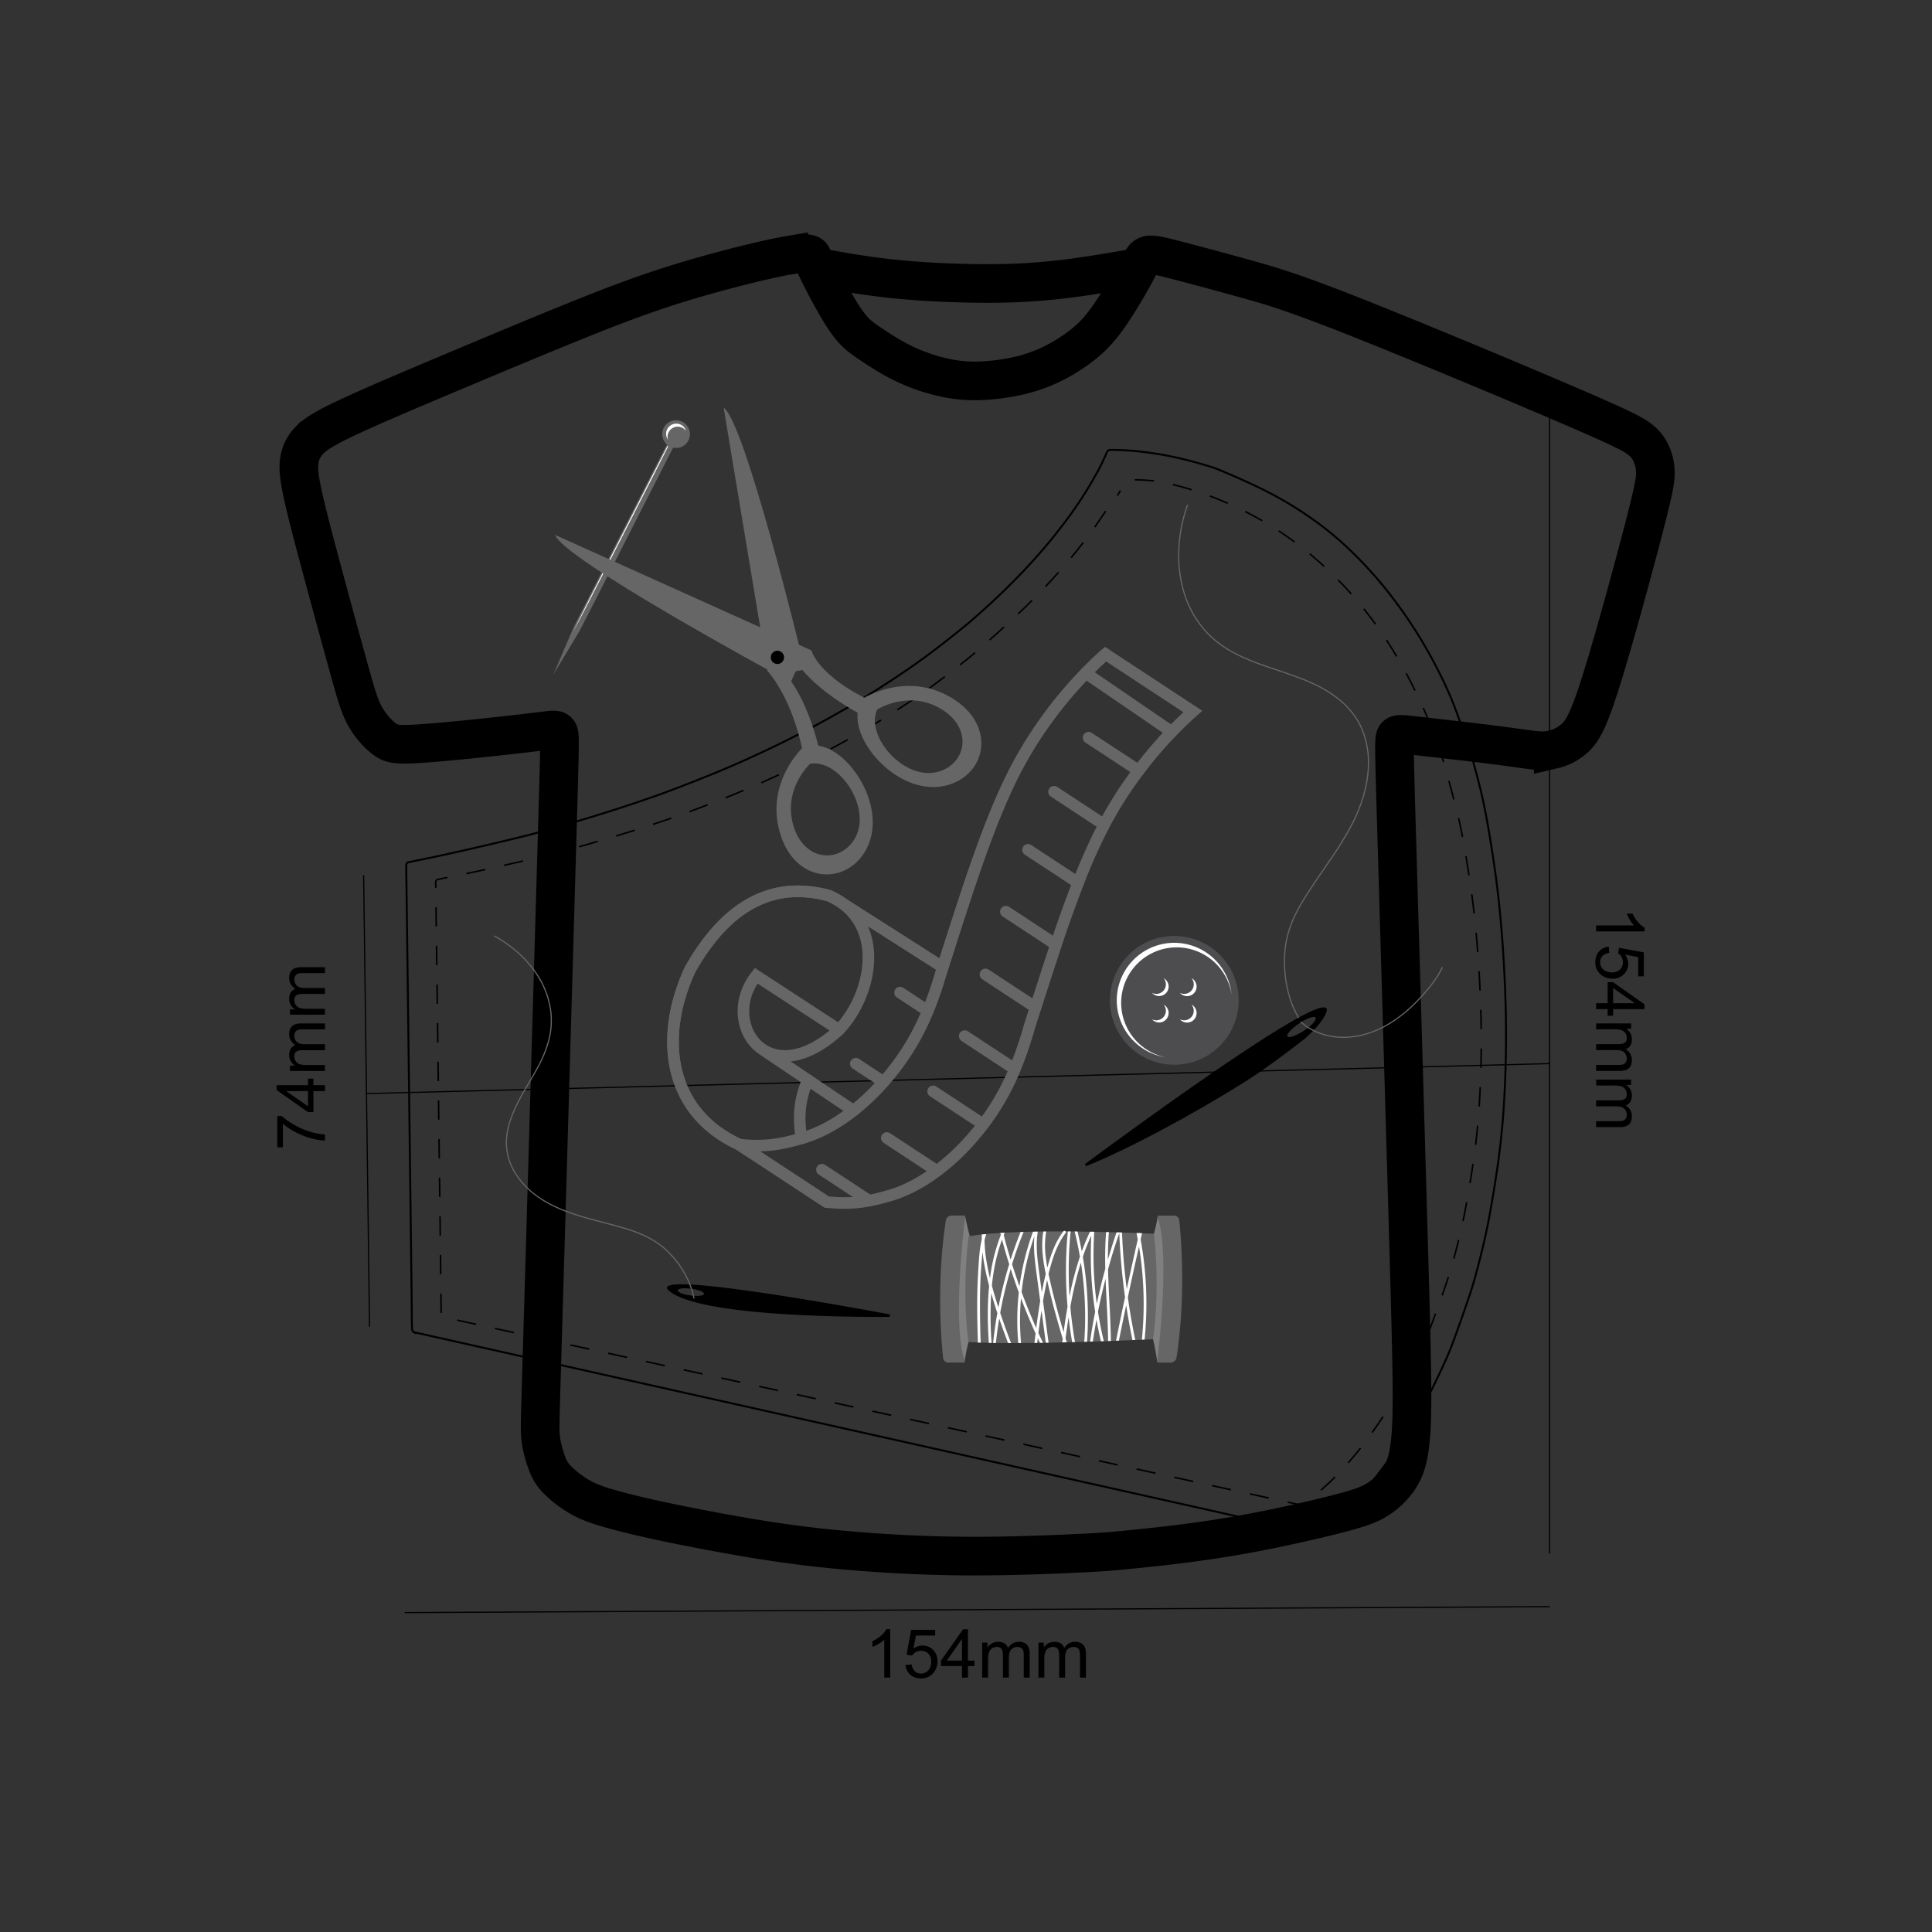 <svg xmlns="http://www.w3.org/2000/svg" width="100" viewBox="0 0 100 100" height="100"><rect x="0" y="0" width="100" height="100" fill="#333333" stroke="none"/><path fill="none" d="M42.247 13.821c.866.159 1.731.318 2.685.453.956.135 2 .246 3.322.319 1.322.073 2.921.107 4.309.052a33.483 33.483 0 0 0 3.586-.348c1.024-.149 1.896-.304 2.768-.458m-18.101-.624c-1.13.194-3.33.74-5.201 1.299-1.87.559-3.409 1.13-5.308 1.889-1.899.759-4.157 1.704-6.434 2.661s-4.573 1.925-5.911 2.555c-1.338.63-1.72.922-1.978 1.205a1.837 1.837 0 0 0-.469.894c-.073.336-.083.733.128 1.741.211 1.007.642 2.625 1.12 4.395a640.527 640.527 0 0 0 1.349 4.941c.348 1.247.521 1.817.798 2.306.277.488.66.895.972 1.138s.554.323 1.621.265c1.067-.057 2.959-.252 4.261-.394 1.301-.142 2.012-.23 2.452-.284.44-.054.61-.075.691.08.081.155.073.484-.083 5.864-.155 5.38-.458 15.811-.628 21.629-.17 5.817-.208 7.02-.227 7.78s-.019 1.077.044 1.455c.062.378.187.818.317 1.15.13.331.264.554.553.843.29.288.735.642 1.211.902.477.259.984.424 1.669.613s1.546.401 2.972.697c1.427.296 3.418.675 5.223.948 1.805.273 3.424.44 5.143.562 1.719.122 3.537.199 5.494.194 1.957-.004 4.052-.09 5.289-.149s1.616-.092 2.766-.208c1.15-.116 3.07-.316 5.067-.653s4.071-.809 5.35-1.134c1.278-.324 1.761-.5 2.205-.772.444-.273.85-.643 1.163-1.13.313-.486.532-1.089.613-2.562.081-1.473.024-3.817-.146-9.795s-.453-15.588-.599-20.559c-.146-4.97-.154-5.3-.073-5.454.081-.155.251-.135 1.179-.029.928.105 2.616.295 3.753.438 1.138.142 1.726.237 2.161.287.435.05.718.054 1.073-.032a2.494 2.494 0 0 0 1.153-.623c.372-.36.69-.901 1.347-2.999s1.652-5.753 2.186-7.814.607-2.527.599-2.916-.096-.703-.219-.969a1.896 1.896 0 0 0-.574-.72c-.292-.235-.716-.487-3.555-1.71-2.838-1.223-8.091-3.417-11.267-4.671s-4.275-1.57-5.567-1.929a225.81 225.81 0 0 0-3.684-.994c-.907-.233-1.238-.297-1.442-.219-.204.077-.282.295-.614.908-.333.612-.92 1.619-1.42 2.319-.5.699-.913 1.091-1.368 1.444a8.885 8.885 0 0 1-1.471.92 7.736 7.736 0 0 1-1.701.612 10.9 10.9 0 0 1-2.122.283c-.695.019-1.313-.052-1.966-.207s-1.341-.394-1.988-.712c-.647-.318-1.252-.716-1.719-1.031s-.794-.547-1.237-1.191c-.444-.644-1.003-1.7-1.307-2.308a16.85 16.85 0 0 1-.213-.441v-.001c-.12-.263-.154-.374-.191-.484-.053-.158-.111-.315-1.24-.121z" stroke="#000" stroke-width="2"/><path fill="#666" d="m30.023 32.613-1.38 2.303 1.055-2.469 4.863-9.53.325.166-4.863 9.53z"/><path fill="#666" d="M35.632 22.797a.717.717 0 1 1-1.278-.652.717.717 0 0 1 1.278.652z"/><path fill="#fefefe" d="M34.61 22.37a.528.528 0 0 1 .898-.067.526.526 0 0 0-.973-.087.528.528 0 0 0 .04.545.523.523 0 0 1 .035-.392zm-.021.731-.763 1.503-1.687 3.304-1.69 3.302c-.231.45-.428.823-.566 1.083l-.219.409.203-.417c.13-.265.316-.643.545-1.094l1.682-3.306 1.685-3.304.769-1.5.041.021z"/><path fill="none" d="m19.127 68.674-.306-23.38m61.385-24.159V80.41m.014 2.75-59.275.308m-1.976-26.865 61.238-1.551" stroke="#000" stroke-width=".06"/><path fill="none" d="M57.377 23.311a.311.311 0 0 1 .033-.015.272.272 0 0 1 .033-.007l.072-.003h.195c.079.001.164.004.25.007.087.003.173.007.293.015.121.008.277.018.417.03.14.012.265.025.419.043a23.123 23.123 0 0 1 .825.114c.1.017.197.033.322.056a18.772 18.772 0 0 1 1.585.362 35.84 35.84 0 0 1 .977.288c.064.02.137.045.635.256.498.211 1.42.609 2.266 1.048a18.95 18.95 0 0 1 2.306 1.414 16.764 16.764 0 0 1 1.941 1.618 21.611 21.611 0 0 1 1.897 2.098 24.288 24.288 0 0 1 2.678 4.231c.248.494.39.812.501 1.068.112.256.192.452.34.849s.363.995.521 1.456c.158.462.257.787.375 1.207.118.421.254.936.366 1.39.112.454.199.847.328 1.555s.299 1.732.439 2.745c.14 1.013.25 2.015.339 3.137a73.73 73.73 0 0 1 .192 3.455 57.98 57.98 0 0 1-.122 6.062 42.305 42.305 0 0 1-.31 2.748 70.072 70.072 0 0 1-.378 2.297 30.682 30.682 0 0 1-.356 1.698 47.484 47.484 0 0 1-.366 1.432c-.112.41-.202.714-.394 1.281-.192.568-.486 1.4-.673 1.914-.187.514-.267.71-.351.907-.083.197-.169.395-.325.73-.156.336-.383.809-.554 1.154-.171.346-.287.564-.565 1.035-.277.47-.717 1.192-1.106 1.783a24.762 24.762 0 0 1-.983 1.39c-.256.336-.43.548-.641.791a29.1 29.1 0 0 1-.644.719c-.185.199-.304.321-.449.461-.145.141-.315.3-.518.48-.202.18-.437.379-.57.489a2.499 2.499 0 0 1-.202.162c-.041.028-.092.062-.128.083s-.056.029-.082.035a.358.358 0 0 1-.089.009c-.031 0-.06-.005-.382-.075-.322-.07-.935-.208-1.445-.322l-2.633-.589-11.999-2.684-24.464-5.472c-5.74-1.283-5.747-1.287-5.754-1.289l-.016-.007a.54.54 0 0 1-.019-.012l-.014-.013a.265.265 0 0 1-.029-.035l-.011-.022c-.004-.007-.006-.015-.009-.023-.002-.007-.005-.015-.006-.023a1.302 1.302 0 0 1-.005-.052l-.008-.155c-.002-.06-.004-.119-.006-.336-.001-.217-.002-.593-.05-4.445a31131.56 31131.56 0 0 0-.239-18.911v-.126l.002-.039.006-.025.008-.025c.003-.008.007-.014.011-.021l.015-.018.018-.016a.094.094 0 0 1 .022-.012l.026-.01.375-.077c.356-.072 1.059-.215 2.03-.431.972-.217 2.214-.508 3.065-.715a43.326 43.326 0 0 0 2.058-.544 120.71 120.71 0 0 0 2.669-.8 76.918 76.918 0 0 0 2.239-.74c.583-.202.989-.351 1.506-.549a100.76 100.76 0 0 0 1.665-.657 53.801 53.801 0 0 0 2.492-1.084 62.92 62.92 0 0 0 1.487-.715 55.698 55.698 0 0 0 3.027-1.625 45.11 45.11 0 0 0 1.488-.9c.509-.32 1.038-.667 1.435-.934.397-.266.662-.452.968-.673a43.3 43.3 0 0 0 1.04-.778 60.5 60.5 0 0 0 1.105-.876c.294-.239.457-.377.695-.587a36.896 36.896 0 0 0 2.587-2.485c.248-.265.494-.536.719-.793.225-.257.43-.498.649-.768.219-.269.452-.567.638-.812a21.594 21.594 0 0 0 1.46-2.182c.07-.12.106-.189.139-.248l.086-.151c.024-.042.046-.079.084-.15.039-.071.095-.176.173-.34.078-.163.178-.383.231-.501.054-.118.061-.133.069-.146a.268.268 0 0 1 .029-.036.146.146 0 0 1 .033-.024z" stroke="#000" stroke-width=".1"/><path fill="none" d="M57.976 25.408c.053-.095.106-.191.174-.275a.765.765 0 0 1 .246-.203c.097-.048.206-.075.278-.087.071-.012.106-.011.283-.004.178.007.5.02.833.063.333.043.675.117 1.013.202a16.777 16.777 0 0 1 2.001.638 18.262 18.262 0 0 1 1.907.867 17.93 17.93 0 0 1 3.453 2.374 19.265 19.265 0 0 1 2.195 2.248 20.346 20.346 0 0 1 1.823 2.564 25.056 25.056 0 0 1 1.01 1.846c.158.32.32.663.43.904.11.241.168.381.255.591.087.21.203.492.296.732.094.24.165.439.257.703.093.264.207.595.312.944.106.349.203.717.316 1.141.113.424.243.904.349 1.327.106.423.19.788.312 1.447.123.66.284 1.614.417 2.558.133.944.238 1.876.322 2.921.085 1.045.151 2.203.183 3.218a53.701 53.701 0 0 1-.04 4.469 40.02 40.02 0 0 1-.17 2.181c-.042.393-.101.891-.201 1.554a61.102 61.102 0 0 1-.36 2.139 28.294 28.294 0 0 1-.339 1.581c-.115.472-.241.952-.348 1.334-.106.382-.192.665-.375 1.193a91.095 91.095 0 0 1-.64 1.783 15.64 15.64 0 0 1-.642 1.525c-.148.313-.364.753-.526 1.075a12.13 12.13 0 0 1-.537.963 42.79 42.79 0 0 1-1.051 1.661c-.37.551-.692.981-.935 1.294-.243.313-.408.51-.609.737-.2.227-.437.484-.612.669-.176.185-.289.299-.427.43s-.3.28-.493.447c-.192.167-.416.353-.542.455a2.305 2.305 0 0 1-.192.151 2.131 2.131 0 0 1-.122.077.28.28 0 0 1-.162.042c-.03 0-.057-.004-.363-.07l-1.373-.3-2.503-.548-11.407-2.5a225156.399 225156.399 0 0 1-28.728-6.296l-.015-.006-.018-.011-.014-.012-.015-.016c-.004-.006-.009-.011-.012-.017l-.011-.02-.009-.021-.006-.022-.003-.048a5.853 5.853 0 0 1-.007-.144c-.002-.055-.005-.111-.006-.313s-.002-.552-.047-4.14c-.045-3.588-.134-10.415-.179-13.9l-.049-3.712v-.117l.002-.037.005-.023a.128.128 0 0 1 .019-.043l.014-.017c.006-.005.011-.01.018-.014a.113.113 0 0 1 .021-.012l.024-.009.357-.072c.338-.067 1.006-.199 1.93-.401.924-.202 2.105-.473 2.914-.666a42.768 42.768 0 0 0 1.957-.506c.709-.199 1.687-.484 2.538-.745.851-.261 1.574-.5 2.128-.689.554-.189.94-.327 1.432-.512a95.554 95.554 0 0 0 1.583-.612 52.426 52.426 0 0 0 3.784-1.675 52.735 52.735 0 0 0 2.878-1.513c.466-.265.931-.539 1.415-.838.484-.298.987-.621 1.364-.869.377-.247.629-.421.92-.627.292-.207.623-.447.989-.725a55.89 55.89 0 0 0 1.051-.816c.279-.223.435-.351.661-.546a66.978 66.978 0 0 0 2.418-2.195 34.945 34.945 0 0 0 1.427-1.461 30.267 30.267 0 0 0 1.331-1.542 25.626 25.626 0 0 0 1.215-1.637c.19-.279.374-.562.518-.76.145-.197.25-.308.329-.41.079-.102.132-.196.185-.291z" stroke="#000" stroke-width=".08" stroke-dasharray="0 1 0"/><path d="M46.078 86.833h-.308v-1.958a2.168 2.168 0 0 1-.615.371v-.297c.172-.08.322-.178.451-.293.129-.115.22-.226.274-.334h.198v2.512zm.79-.657.322-.024a.586.586 0 0 0 .165.354.45.45 0 0 0 .315.118c.15 0 .275-.056.377-.167a.638.638 0 0 0 .152-.444.573.573 0 0 0-.146-.415.511.511 0 0 0-.386-.152.531.531 0 0 0-.454.244l-.29-.042.241-1.286h1.24v.293h-.995l-.133.675a.81.81 0 0 1 .471-.158c.218 0 .402.076.552.227.15.152.225.346.225.584a.915.915 0 0 1-.197.587.79.79 0 0 1-.656.304.805.805 0 0 1-.556-.192.743.743 0 0 1-.246-.507zm2.925.657v-.598h-1.087v-.283l1.143-1.621h.252v1.621h.339v.283h-.339v.598h-.308zm0-.881v-1.126l-.784 1.126h.784zm1.045.881V85.02h.276v.256a.64.64 0 0 1 .549-.295c.134 0 .244.028.329.083a.444.444 0 0 1 .181.233c.145-.211.331-.317.562-.317.181 0 .32.049.416.149.097.1.146.253.146.46v1.243h-.308v-1.141a.838.838 0 0 0-.03-.265.255.255 0 0 0-.109-.13.339.339 0 0 0-.185-.05.436.436 0 0 0-.319.127c-.084.085-.126.221-.126.407v1.052h-.308v-1.177c0-.136-.025-.239-.075-.307-.05-.068-.132-.103-.246-.103a.448.448 0 0 0-.239.068.392.392 0 0 0-.16.2 1.148 1.148 0 0 0-.049.378v.94h-.308zm2.911 0V85.02h.276v.256a.64.64 0 0 1 .549-.295c.134 0 .244.028.329.083a.444.444 0 0 1 .181.233c.145-.211.331-.317.562-.317.181 0 .32.049.416.149.097.1.146.253.146.46v1.243H55.9v-1.141a.838.838 0 0 0-.03-.265.255.255 0 0 0-.109-.13.339.339 0 0 0-.185-.05.436.436 0 0 0-.319.127c-.084.085-.126.221-.126.407v1.052h-.308v-1.177c0-.136-.025-.239-.075-.307-.05-.068-.132-.103-.246-.103a.448.448 0 0 0-.239.068.392.392 0 0 0-.16.2 1.148 1.148 0 0 0-.049.378v.94h-.308zM82.614 48.21v-.308h1.958a2.168 2.168 0 0 1-.371-.615h.297c.08.172.178.322.293.451.115.129.226.22.334.274v.198h-2.512zm.657.79.024.322a.586.586 0 0 0-.354.165.45.45 0 0 0-.118.315c0 .15.056.275.167.377.112.101.26.152.444.152a.573.573 0 0 0 .415-.146.511.511 0 0 0 .152-.386.531.531 0 0 0-.244-.454l.042-.29 1.286.241v1.24h-.293v-.995l-.675-.133a.81.81 0 0 1 .158.471.748.748 0 0 1-.227.552.795.795 0 0 1-.584.225.915.915 0 0 1-.587-.197.79.79 0 0 1-.304-.656c0-.227.064-.412.192-.556a.743.743 0 0 1 .507-.246zm-.657 2.925h.598v-1.087h.283l1.621 1.143v.252h-1.621v.339h-.283v-.339h-.598v-.308zm.881 0h1.126l-1.126-.784v.784zm-.881 1.045h1.813v.276h-.256a.64.64 0 0 1 .295.549.597.597 0 0 1-.083.329.444.444 0 0 1-.233.181c.211.145.317.331.317.562 0 .181-.049.32-.149.416-.1.097-.253.146-.46.146h-1.243v-.308h1.141c.122 0 .211-.01.265-.03a.255.255 0 0 0 .13-.109.339.339 0 0 0 .05-.185.436.436 0 0 0-.127-.319c-.085-.084-.221-.126-.407-.126h-1.052v-.308h1.177c.136 0 .239-.025.307-.075.068-.05.103-.132.103-.246a.448.448 0 0 0-.068-.239.392.392 0 0 0-.2-.16 1.148 1.148 0 0 0-.378-.049h-.94v-.308zm0 2.911h1.813v.276h-.256a.64.64 0 0 1 .295.549.597.597 0 0 1-.083.329.444.444 0 0 1-.233.181c.211.145.317.331.317.562 0 .181-.049.32-.149.416-.1.097-.253.146-.46.146h-1.243v-.308h1.141c.122 0 .211-.01.265-.03a.255.255 0 0 0 .13-.109.339.339 0 0 0 .05-.185.436.436 0 0 0-.127-.319c-.085-.084-.221-.126-.407-.126h-1.052v-.308h1.177c.136 0 .239-.025.307-.075.068-.05.103-.132.103-.246a.448.448 0 0 0-.068-.239.392.392 0 0 0-.2-.16 1.148 1.148 0 0 0-.378-.049h-.94v-.308zm-67.97 3.503h-.293v-1.618h.238c.169.159.395.317.676.474.281.157.571.277.868.363.209.061.439.101.688.118v.315a3.1 3.1 0 0 1-.714-.116 3.788 3.788 0 0 1-.808-.317 3.502 3.502 0 0 1-.655-.44v1.223zm2.177-2.908h-.598v1.087h-.283l-1.621-1.143v-.252h1.621v-.339h.283v.339h.598v.308zm-.881 0h-1.126l1.126.784v-.784zm.881-1.045h-1.813v-.276h.256a.64.64 0 0 1-.295-.549c0-.134.028-.244.083-.329a.444.444 0 0 1 .233-.181c-.211-.145-.317-.331-.317-.562 0-.181.049-.32.149-.416.1-.097.253-.146.46-.146h1.243v.308h-1.141a.838.838 0 0 0-.265.03.255.255 0 0 0-.13.109.339.339 0 0 0-.05.185c0 .128.043.234.127.319.085.084.221.126.407.126h1.052v.308h-1.177c-.136 0-.239.025-.307.075-.068.05-.103.132-.103.246 0 .086.023.166.068.239a.392.392 0 0 0 .2.16c.087.032.214.049.378.049h.94v.308zm0-2.911h-1.813v-.276h.256a.64.64 0 0 1-.295-.549c0-.134.028-.244.083-.329a.444.444 0 0 1 .233-.181c-.211-.145-.317-.331-.317-.562 0-.181.049-.32.149-.416.1-.097.253-.146.46-.146h1.243v.308h-1.141a.838.838 0 0 0-.265.03.255.255 0 0 0-.13.109.339.339 0 0 0-.05.185c0 .128.043.234.127.319.085.084.221.126.407.126h1.052v.308h-1.177c-.136 0-.239.025-.307.075-.068.05-.103.132-.103.246 0 .086.023.166.068.239a.392.392 0 0 0 .2.16c.087.032.214.049.378.049h.94v.308z"/><path d="M64.114 51.778a3.333 3.333 0 1 1-6.667 0 3.333 3.333 0 0 1 6.667 0z" fill="#4d4c4e"/><path fill="#fefefe" d="M60.782 48.799a2.982 2.982 0 0 0-2.979 2.979 2.986 2.986 0 0 0 2.505 2.942 2.88 2.88 0 0 1-2.277-2.811 2.878 2.878 0 0 1 2.874-2.874 2.88 2.88 0 0 1 2.842 2.442 2.984 2.984 0 0 0-2.964-2.677z"/><path fill="#fefefe" d="M60.228 50.629a.494.494 0 0 1-.6.761.492.492 0 1 0 .599-.761zm1.443 0a.494.494 0 0 1-.599.761.492.492 0 0 0 .864-.325.494.494 0 0 0-.264-.436zm-1.443 1.368a.495.495 0 0 1-.6.762.492.492 0 1 0 .599-.761zm1.443 0a.495.495 0 0 1-.599.762.492.492 0 0 0 .864-.325.495.495 0 0 0-.264-.436z"/><path fill="#666" d="m37.456 21.108 2.268 13.617s1.3 1.371 1.861 4.351l.774-.461s-.455-1.994-1.412-3.353l.571-1.222s-2.979-12.277-4.062-12.932z"/><path fill="#666" d="M41.932 39.532s-1.407 1.289-.876 3.167 2.369 2.007 3.154.76c.995-1.582-.775-4.201-2.278-3.927zm2.811 4.594c-1.091 1.734-3.645 1.555-4.385-1.056-.739-2.611 1.217-4.402 1.217-4.402l.554-.084c1.763-.034 3.997 3.343 2.613 5.542zM28.738 27.689 42 33.665s.317 1.303 3.056 2.606l-.644.63s-1.812-.949-2.881-2.222l-1.328.241s-11.109-6.017-11.465-7.231z"/><path fill="#666" d="M48.621 39.928c1.407-.44 1.751-2.25.071-3.243-1.68-.994-3.286.038-3.286.038-.649 1.383 1.431 3.764 3.214 3.206zm-4.182-3.256.222-.515s2.232-1.434 4.567-.052c2.336 1.382 1.857 3.897-.099 4.509-2.48.776-5.174-2.246-4.691-3.942z"/><path d="M39.983 34.253a.343.343 0 1 0 .489-.48.343.343 0 0 0-.489.48z"/><path d="M59.917 62.991s-.199 1.427-.995 2.969v1.527s.631.571.973 2.982c0 0 1.713-3.615.022-7.478zm-9.98 7.463s.124-1.426.995-2.969l.001-1.527s-.557-.925-.974-2.982c0 0-1.713 3.615-.022 7.478z" fill="gray"/><path fill="#666" d="M61.038 63.158c.092.856.355 3.894-.141 7.108a.314.314 0 0 1-.31.264h-.637a.055.055 0 0 1-.055-.061c.076-.607.672-5.623.022-7.478a.053.053 0 0 1 .051-.072h.804c.137 0 .251.102.266.238zm-12.223 7.129c-.092-.856-.355-3.894.141-7.108a.313.313 0 0 1 .31-.264h.637c.033 0 .059.028.055.06-.076.607-.672 5.623-.022 7.478a.053.053 0 0 1-.051.072h-.804a.268.268 0 0 1-.266-.238z"/><path fill="#666" d="M59.728 63.858s.342 2.63-.046 5.461c0 0-6.816.325-9.553.144 0 0-.364-2.233.002-5.469 0 0 1.919-.47 9.596-.136z"/><path fill="#fefefe" d="M51.34 66.543c.064-.641.178-1.276.362-1.897.049-.164.104-.325.163-.485.114.428.238.853.371 1.276-.226.734-.413 1.48-.559 2.235a21.158 21.158 0 0 1-.337-1.128zm1.943-1.75c.077-.274.163-.544.257-.812-.063.653.029 1.322.115 1.971l.185 1.39a33.68 33.68 0 0 0-.204 1.379l-.002.017a31.531 31.531 0 0 1-.756-1.862 13.17 13.17 0 0 1 .404-2.083zm-.95 4.725a41.219 41.219 0 0 1-.459-1.259l-.103-.304c.139-.767.321-1.526.543-2.274.131.408.27.813.418 1.215a13.318 13.318 0 0 0-.026 2.621l.144-.001c-.07-.77-.07-1.546-.003-2.316a31.577 31.577 0 0 0 .754 1.819 73.3 73.3 0 0 0-.059.491l.145-.002.029-.244.113.241.157-.002a23.618 23.618 0 0 1-.238-.51c.047-.386.1-.771.16-1.155l.144 1.078.078.584.144-.003-.247-1.85-.04-.303c.062-.363.13-.727.211-1.088l.04.179c.216.962.483 1.911.769 2.854l-.026.192.084-.002.061-.001.089-.002-.062-.203c.049-.366.1-.731.158-1.096.019.171.039.342.062.513.036.261.077.52.122.779l.146-.004a21.586 21.586 0 0 1-.239-1.825c.137-.773.31-1.539.546-2.288.166 1.076.239 2.167.214 3.256-.007.281-.022.562-.042.843l.146-.004a18.65 18.65 0 0 0-.219-4.396c.024-.07.047-.14.073-.21.109-.301.232-.597.366-.887a19.087 19.087 0 0 0 .199 3.946c-.073.369-.141.739-.2 1.11-.023.144-.043.288-.064.432l.145-.005c.056-.379.119-.756.188-1.133.02.114.038.228.061.341.051.261.108.52.17.778l.148-.005a18.846 18.846 0 0 1-.301-1.525c.114-.573.246-1.142.392-1.708.039 1.075.119 2.15.131 3.225l.144-.005c-.015-1.234-.119-2.469-.146-3.704.039-.14.077-.28.117-.419.141-.486.295-.968.459-1.446l.003-.021c.046 1.114.146 2.224.299 3.328-.16.75-.315 1.501-.466 2.252l.149-.006c.123-.611.248-1.22.377-1.83a33.606 33.606 0 0 0 .324 1.802l.146-.006a34.355 34.355 0 0 1-.384-2.206c.125-.59.253-1.178.383-1.767l.195-.862a18.424 18.424 0 0 1 .147 4.821l.142-.006a18.625 18.625 0 0 0-.205-5.183l.073-.323-.136-.005-.005-.024-.006.024-.139-.005c.023.112.043.224.064.336-.195.854-.386 1.71-.57 2.568a34.457 34.457 0 0 1-.164-1.569 36.336 36.336 0 0 1-.081-1.36l-.145-.004h-.003l-.13-.004-.008.013c-.159.461-.306.927-.443 1.395-.001-.474.013-.947.05-1.42a6.733 6.733 0 0 1-.144-.004c-.05.636-.058 1.271-.044 1.907-.165.598-.31 1.2-.439 1.807a18.898 18.898 0 0 1-.13-3.728l-.062-.001-.082-.002-.076-.001c-.16.333-.301.674-.427 1.02a19.012 19.012 0 0 0-.22-1.029l-.148-.001c.107.432.197.867.272 1.306a16.615 16.615 0 0 0-.537 2.042 21.523 21.523 0 0 1-.025-2.2c.016-.384.046-.767.082-1.15l-.145-.001a21.393 21.393 0 0 0-.016 3.896 34.101 34.101 0 0 0-.203 1.313 41.2 41.2 0 0 1-.614-2.276 25.533 25.533 0 0 1-.165-.739c.076-.303.162-.604.263-.899.149-.435.346-.854.626-1.223.02-.026.016-.052.002-.071-.026-.035-.091-.049-.127-.002l-.001.001c-.417.55-.648 1.207-.824 1.871a9.23 9.23 0 0 1-.08-.521 4.504 4.504 0 0 1 .019-1.347l-.148.002c-.128.724-.023 1.473.125 2.197a19.131 19.131 0 0 0-.204.949l-.094-.705c-.062-.462-.131-.925-.158-1.392-.02-.35-.013-.701.044-1.045l-.093.002-.055.001-.099.002a13.227 13.227 0 0 0-.701 2.825 32.54 32.54 0 0 1-.383-1.142 20.576 20.576 0 0 1 .595-1.671l-.157.005c-.187.47-.359.945-.513 1.427a33.37 33.37 0 0 1-.254-.872c-.036-.132-.069-.265-.103-.398l.053-.122-.083.005-.078.004-.069.004.026.104a9.411 9.411 0 0 0-.561 2.239 12.7 12.7 0 0 1-.187-.924 7.517 7.517 0 0 1-.095-1.047c.025-.107.054-.212.09-.316l-.088.009-.073.007-.07.007a6.945 6.945 0 0 0-.001.25c-.116.483-.143.998-.176 1.475a32.738 32.738 0 0 0-.051 2.922c.007.316.016.631.025.946l.144.005a56.707 56.707 0 0 1-.035-2.182c.003-.475.016-.95.044-1.425.021-.359.046-.719.089-1.076.062.59.187 1.174.34 1.746-.06.607-.077 1.218-.066 1.824.007.376.026.751.05 1.125l.143.003a19.378 19.378 0 0 1-.018-2.573c.099.345.204.688.317 1.029-.023.126-.046.252-.067.379-.062.387-.112.776-.153 1.166l.144.002c.045-.422.103-.843.173-1.261.146.425.299.847.458 1.266h.155z"/><path d="M68.099 52.671c.069.104-.202.406-.605.675-.403.268-.786.402-.855.299-.069-.104.202-.406.605-.675.403-.269.786-.402.855-.299zm-11.892 7.542c-.058.043-.04.117.007.147 2.121-.845 5.568-2.69 8.222-4.367 1.323-.836 2.397-1.698 3.116-2.239.478-.43.838-.836 1.03-1.2 1.21-2.283-9.468 5.511-12.375 7.659z"/><path class="fil7 str5" fill="none" stroke-width=".06" stroke-linejoin="round" stroke="#666" stroke-linecap="round" d="m61.458 26.153-.093.289c-.028.089-.05.167-.072.245-.022.078-.042.157-.062.235a6.578 6.578 0 0 0-.095.445 10.104 10.104 0 0 0-.078.527 6.491 6.491 0 0 0-.043.576 6.333 6.333 0 0 0 .028.972 7.838 7.838 0 0 0 .094.643 6.66 6.66 0 0 0 .232.844c.029.081.062.166.1.259a5.645 5.645 0 0 0 .27.557 5.632 5.632 0 0 0 .562.808 4.768 4.768 0 0 0 .518.523c.087.077.16.136.243.199a5.471 5.471 0 0 0 .576.386c.105.062.217.123.345.188a9.729 9.729 0 0 0 1.101.477c.13.049.259.095.387.14l.404.139.465.157c.153.052.295.1.469.162s.381.138.552.204a11.081 11.081 0 0 1 .792.344 6.477 6.477 0 0 1 .959.58c.114.084.225.174.325.26a4.168 4.168 0 0 1 .802.934c.074.115.129.216.186.339.058.123.117.268.166.404s.085.265.119.417c.034.152.064.327.083.458.019.131.026.218.031.326a6.717 6.717 0 0 1-.003.638 6.632 6.632 0 0 1-.355 1.702 8.723 8.723 0 0 1-.537 1.23 17.148 17.148 0 0 1-.958 1.569c-.085.127-.177.261-.269.395l-.282.411a53.246 53.246 0 0 0-.609.902c-.096.147-.183.283-.253.394a9.795 9.795 0 0 0-.57 1.036 5.671 5.671 0 0 0-.306.814 4.883 4.883 0 0 0-.158.784c-.014.114-.022.21-.028.325a7.576 7.576 0 0 0 .002.785 5.79 5.79 0 0 0 .077.687 5.328 5.328 0 0 0 .126.58 4.918 4.918 0 0 0 .389 1.007c.038.074.078.148.118.222m.132.235c.054.045.108.089.159.129.051.04.1.074.157.112a3.627 3.627 0 0 0 .43.239 2.613 2.613 0 0 0 .343.134 3.164 3.164 0 0 0 .367.097 2.89 2.89 0 0 0 .348.054 4.371 4.371 0 0 0 .404.021 4.498 4.498 0 0 0 .684-.061 4.72 4.72 0 0 0 .755-.203 4.967 4.967 0 0 0 .56-.243 5.119 5.119 0 0 0 .535-.308 7.354 7.354 0 0 0 1.08-.87 6.46 6.46 0 0 0 .219-.219 13.128 13.128 0 0 0 .51-.567 6.002 6.002 0 0 0 .384-.503 4.794 4.794 0 0 0 .296-.478l.082-.154"/><path d="M35.081 66.787c-.014.096.28.216.656.267.374.051.689.014.702-.082.013-.097-.28-.216-.655-.267-.375-.051-.69-.014-.703.083zm10.921 1.374c-1.951.011-7.486-.029-10.167-.799-.483-.139-.873-.301-1.134-.491-1.63-1.191 8.536.638 11.313 1.153.056.01.068.069.045.105a.067.067 0 0 1-.057.032z"/><path class="fil7 str5" fill="none" stroke-width=".06" stroke-linejoin="round" stroke="#666" stroke-linecap="round" d="M35.918 67.186a4.025 4.025 0 0 0-.121-.458 5.822 5.822 0 0 0-.133-.354 4.062 4.062 0 0 0-.153-.328 5.463 5.463 0 0 0-.42-.669 4.18 4.18 0 0 0-.263-.321 5.96 5.96 0 0 0-.362-.369 3.272 3.272 0 0 0-.382-.31 5.074 5.074 0 0 0-1.108-.582 9.322 9.322 0 0 0-.637-.215c-.108-.033-.229-.067-.327-.095a21.168 21.168 0 0 0-.592-.16l-.365-.096-.443-.119c-.134-.037-.236-.065-.35-.098a11.454 11.454 0 0 1-1.097-.37 6.454 6.454 0 0 1-1.011-.494 5.527 5.527 0 0 1-.588-.414 3.624 3.624 0 0 1-.232-.205 5.119 5.119 0 0 1-.267-.276 3.693 3.693 0 0 1-.241-.301 4.38 4.38 0 0 1-.198-.3 2.184 2.184 0 0 1-.133-.253 4.912 4.912 0 0 1-.124-.302 2.003 2.003 0 0 1-.08-.273 3.608 3.608 0 0 1-.06-.349 2.76 2.76 0 0 1-.006-.615 3.535 3.535 0 0 1 .094-.547c.022-.088.048-.181.083-.286a6.294 6.294 0 0 1 .287-.719 11.983 11.983 0 0 1 .503-.946c.084-.146.163-.28.234-.401.071-.121.136-.23.206-.352.07-.123.147-.261.21-.377a6.788 6.788 0 0 0 .472-1.078 5.94 5.94 0 0 0 .138-.514c.035-.165.057-.314.07-.483a4.68 4.68 0 0 0 .009-.53 3.407 3.407 0 0 0-.055-.487 5.197 5.197 0 0 0-.116-.491c-.043-.149-.086-.27-.135-.39s-.103-.238-.148-.331a2.818 2.818 0 0 0-.139-.255 6.62 6.62 0 0 0-.219-.343 4.653 4.653 0 0 0-.252-.335 7.821 7.821 0 0 0-.287-.328 4.41 4.41 0 0 0-.236-.237 6.864 6.864 0 0 0-.377-.329 7.802 7.802 0 0 0-.662-.469 6.103 6.103 0 0 0-.181-.11l-.118-.069"/><path fill="none" stroke-width=".6" stroke="#666" stroke-linecap="round" d="M57.221 33.857a21.468 21.468 0 0 0-4.643 5.961c-1.365 2.628-2.467 6.123-3.815 10.349-.694 2.436-1.541 4.143-3.027 5.835-1.088 1.238-2.601 2.453-4.241 2.919-1.072.305-1.877.464-3.228.325"/><path fill="none" stroke-width=".6" stroke="#666" stroke-linecap="round" d="m42.787 62.216-4.521-2.97c-3.721-1.714-4.155-5.59-2.552-9.055 1.891-3.347 4.291-4.623 7.202-3.828 2.935 1.313 2.314 5.028.516 6.941-3.706 3.394-6.212-.384-4.292-2.8l4.292 2.8m.741 4.183-4.719-3.179m16.742-19.47 4.451 3.042m-4.303.303 2.593 1.704m-4.379 1.095 2.593 1.704m-3.94 1.302 2.593 1.704m-3.741 1.495 2.593 1.704m-3.65 1.545 2.593 1.704m-3.665 1.489 2.593 1.704m-4.229 1.155 2.593 1.704m-4.99.71 2.593 1.704m-5.95-.062 2.435 1.6m1.608-10.767 1.436.944m-3.726 2.736 1.436.944"/><path fill="none" stroke-width=".6" stroke="#666" stroke-linecap="round" d="M41.814 55.898c-.445 1.019-.514 2.016-.319 3.024"/><path fill="none" stroke-width=".6" stroke="#666" stroke-linecap="round" d="M56.196 34.838c.338-.348.681-.676 1.025-.981l4.521 2.97c-.367.326-.734.678-1.094 1.053a21.823 21.823 0 0 0-1.71 2.007 20.82 20.82 0 0 0-1.839 2.902 29.895 29.895 0 0 0-1.293 2.904 70.625 70.625 0 0 0-1.147 3.199 440.09 440.09 0 0 0-1.375 4.246 19.876 19.876 0 0 1-.753 2.197 12.65 12.65 0 0 1-1.636 2.86c-.199.261-.411.52-.637.778a11.647 11.647 0 0 1-1.76 1.636c-.76.568-1.602 1.033-2.482 1.283-.365.104-.698.191-1.033.255-.65.124-1.303.162-2.195.07l-4.521-2.97c-3.721-1.714-4.155-5.59-2.552-9.055 1.891-3.347 4.291-4.623 7.202-3.828.183.082.351.173.507.272l5.374 3.427c1.333-4.179 2.428-7.638 3.782-10.243a21.521 21.521 0 0 1 3.619-4.98z"/></svg>
